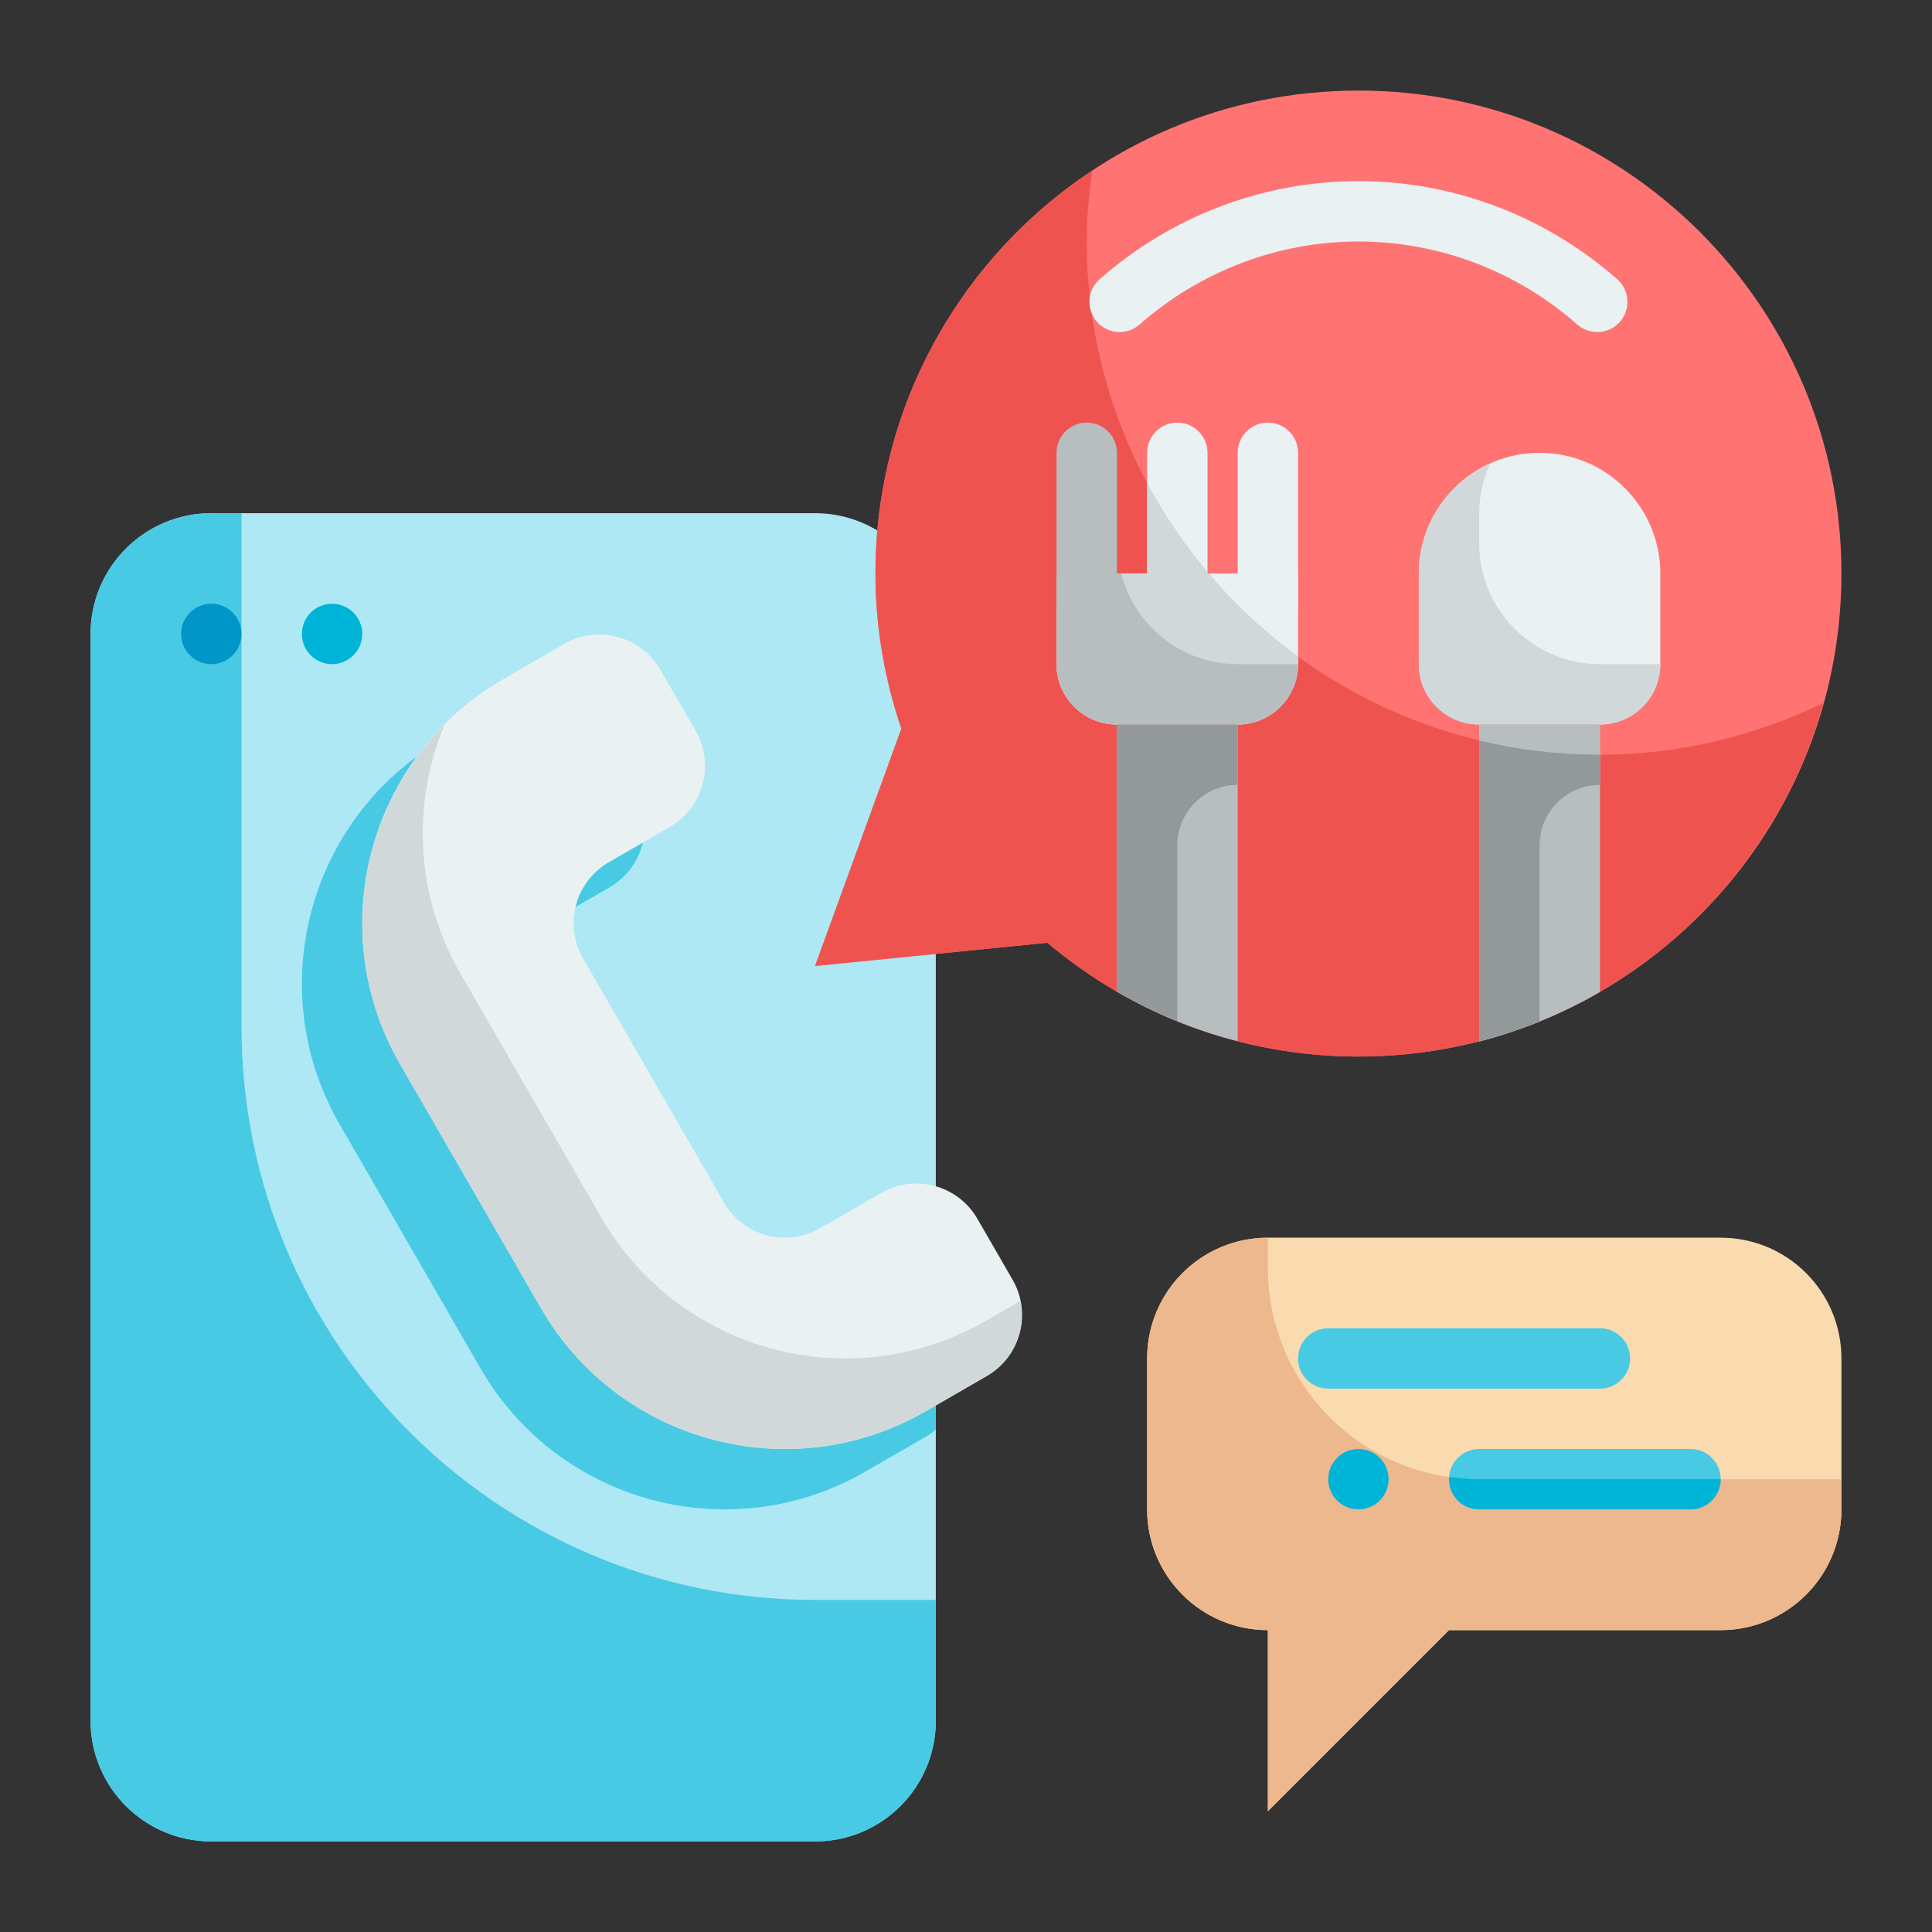 <svg id="Flat" height="512" viewBox="0 0 64 64" width="512" xmlns="http://www.w3.org/2000/svg"><rect x="0" y="0" width="64" height="64" fill="#333333" stroke="none"/><g id="Color_copy"><g><path d="m27 61h-20c-2.209 0-4-1.791-4-4v-36c0-2.209 1.791-4 4-4h20c2.209 0 4 1.791 4 4v36c0 2.209-1.791 4-4 4z" fill="#ade8f4"/><g fill="#48cae4"><path d="m27 53c-10.493 0-19-8.507-19-19v-17h-1c-2.209 0-4 1.791-4 4v36c0 2.209 1.791 4 4 4h20c2.209 0 4-1.791 4-4v-4z"/><path d="m15.919 45.332c2.577 4.464 8.286 5.994 12.75 3.416l2.021-1.167c.113-.065.213-.144.311-.224v-3.904l-.624-1.08c-.644-1.116-2.071-1.498-3.187-.854l-2.021 1.167c-1.116.644-2.543.262-3.187-.854l-4.667-8.083c-.644-1.116-.262-2.543.854-3.187l2.021-1.167c1.116-.644 1.498-2.071.854-3.187l-1.167-2.021c-.644-1.116-2.071-1.498-3.187-.854l-2.021 1.167c-4.464 2.577-5.994 8.286-3.416 12.75z"/></g><path d="m23.043 24.207-1.167-2.021c-.644-1.116-2.071-1.498-3.187-.854l-2.021 1.167c-4.464 2.577-5.994 8.286-3.416 12.75l4.667 8.083c2.577 4.464 8.286 5.994 12.75 3.416l2.021-1.167c1.116-.644 1.498-2.071.854-3.187l-1.167-2.021c-.644-1.116-2.071-1.498-3.187-.854l-2.021 1.167c-1.116.644-2.543.262-3.187-.854l-4.667-8.083c-.644-1.116-.262-2.543.854-3.187l2.021-1.167c1.115-.645 1.497-2.072.853-3.188z" fill="#e9f1f2"/><g><path d="m45 3c-8.837 0-16 7.163-16 16 0 1.8.311 3.524.859 5.139l-2.859 7.861 7.695-.77c2.785 2.349 6.377 3.77 10.305 3.77 8.837 0 16-7.163 16-16s-7.163-16-16-16z" fill="#ff7373"/><path d="m53 25c-9.389 0-17-7.611-17-17 0-.797.074-1.576.18-2.344-4.324 2.864-7.18 7.768-7.18 13.344 0 1.8.311 3.524.859 5.139l-2.859 7.861 7.695-.77c2.785 2.349 6.377 3.77 10.305 3.77 7.35 0 13.526-4.962 15.402-11.714-2.24 1.087-4.745 1.714-7.402 1.714z" fill="#ef5350"/><path d="m53 24h-4c-1.105 0-2-.895-2-2v-3c0-2.209 1.791-4 4-4 2.209 0 4 1.791 4 4v3c0 1.105-.895 2-2 2z" fill="#e9f1f2"/><path d="m49 18v-1c0-.586.133-1.139.36-1.64-1.389.627-2.36 2.017-2.36 3.64v3c0 1.105.895 2 2 2h4c1.105 0 2-.895 2-2h-2c-2.209 0-4-1.791-4-4z" fill="#d0d8da"/><path d="m53 24v8.86c-1.24.72-2.58 1.27-4 1.64v-10.5z" fill="#b8bebf"/><path d="m53 24v2c-1.1 0-2 .9-2 2v5.84c-.65.26-1.31.48-2 .66v-10.5z" fill="#b8bebf"/><path d="m53 25v1c-1.1 0-2 .9-2 2v5.84c-.05.02-.09.04-.14.05-.6.24-1.22.44-1.86.61v-9.97c1.28.31 2.62.47 4 .47z" fill="#93999a"/><path d="m52.911 11c-.235 0-.471-.082-.661-.249-2.015-1.774-4.589-2.751-7.25-2.751s-5.235.977-7.25 2.751c-.415.364-1.046.325-1.412-.09-.364-.415-.324-1.047.09-1.412 2.381-2.095 5.425-3.249 8.572-3.249s6.191 1.154 8.572 3.249c.414.365.454.997.09 1.412-.198.225-.474.339-.751.339z" fill="#e9f1f2"/><g><g fill="#e9f1f2"><path d="m39 21c-.553 0-1-.447-1-1v-5c0-.553.447-1 1-1s1 .447 1 1v5c0 .553-.447 1-1 1z"/><path d="m42 21c-.553 0-1-.447-1-1v-5c0-.553.447-1 1-1s1 .447 1 1v5c0 .553-.447 1-1 1z"/><path d="m41 24h-4c-1.105 0-2-.895-2-2v-3h8v3c0 1.105-.895 2-2 2z"/></g><path d="m43 21.74v.26c0 1.1-.9 2-2 2h-4c-1.1 0-2-.9-2-2v-3h5.05c.86 1.03 1.86 1.95 2.95 2.74z" fill="#d0d8da"/><path d="m37.141 19h-2.141v3c0 1.105.895 2 2 2h4c1.105 0 2-.895 2-2h-2c-1.862 0-3.412-1.278-3.859-3z" fill="#b8bebf"/><path d="m41 24v10.49c-1.42-.36-2.76-.92-4-1.64v-8.85z" fill="#b8bebf"/><path d="m41 24v2c-1.1 0-2 .9-2 2v5.83c-.69-.28-1.36-.61-2-.98v-8.85z" fill="#93999a"/><path d="m36 21c-.553 0-1-.447-1-1v-5c0-.553.447-1 1-1s1 .447 1 1v5c0 .553-.447 1-1 1z" fill="#b8bebf"/><path d="m39 21c.553 0 1-.447 1-1v-1.057c-.765-.907-1.437-1.893-2-2.948v4.005c0 .553.447 1 1 1z" fill="#d0d8da"/></g></g><path d="m32.668 43.748c-4.464 2.577-10.172 1.048-12.75-3.416l-4.667-8.083c-1.51-2.615-1.601-5.654-.527-8.244-2.903 2.915-3.628 7.511-1.473 11.244l4.667 8.083c2.577 4.464 8.286 5.994 12.75 3.416l2.021-1.167c.892-.515 1.305-1.529 1.109-2.486z" fill="#d0d8da"/><g><g><path d="m42 41h15c2.209 0 4 1.791 4 4v5c0 2.209-1.791 4-4 4h-9l-6 6v-6c-2.209 0-4-1.791-4-4v-5c0-2.209 1.791-4 4-4z" fill="#f9dbaf"/></g><path d="m49 49c-3.866 0-7-3.134-7-7v-1c-2.209 0-4 1.791-4 4v5c0 2.209 1.791 4 4 4v6l6-6h9c2.209 0 4-1.791 4-4v-1z" fill="#edb88e"/><path d="m53 46h-9c-.553 0-1-.447-1-1s.447-1 1-1h9c.553 0 1 .447 1 1s-.447 1-1 1z" fill="#48cae4"/><path d="m56 50h-7c-.553 0-1-.447-1-1s.447-1 1-1h7c.553 0 1 .447 1 1s-.447 1-1 1z" fill="#48cae4"/><g fill="#00b4d8"><circle cx="45" cy="49" r="1"/><path d="m49 49c-.335 0-.662-.032-.984-.077-.003.027-.016.05-.016.077 0 .553.447 1 1 1h7c.553 0 1-.447 1-1z"/></g></g><circle cx="7" cy="21" fill="#0096c7" r="1"/><circle cx="11" cy="21" fill="#00b4d8" r="1"/></g></g></svg>